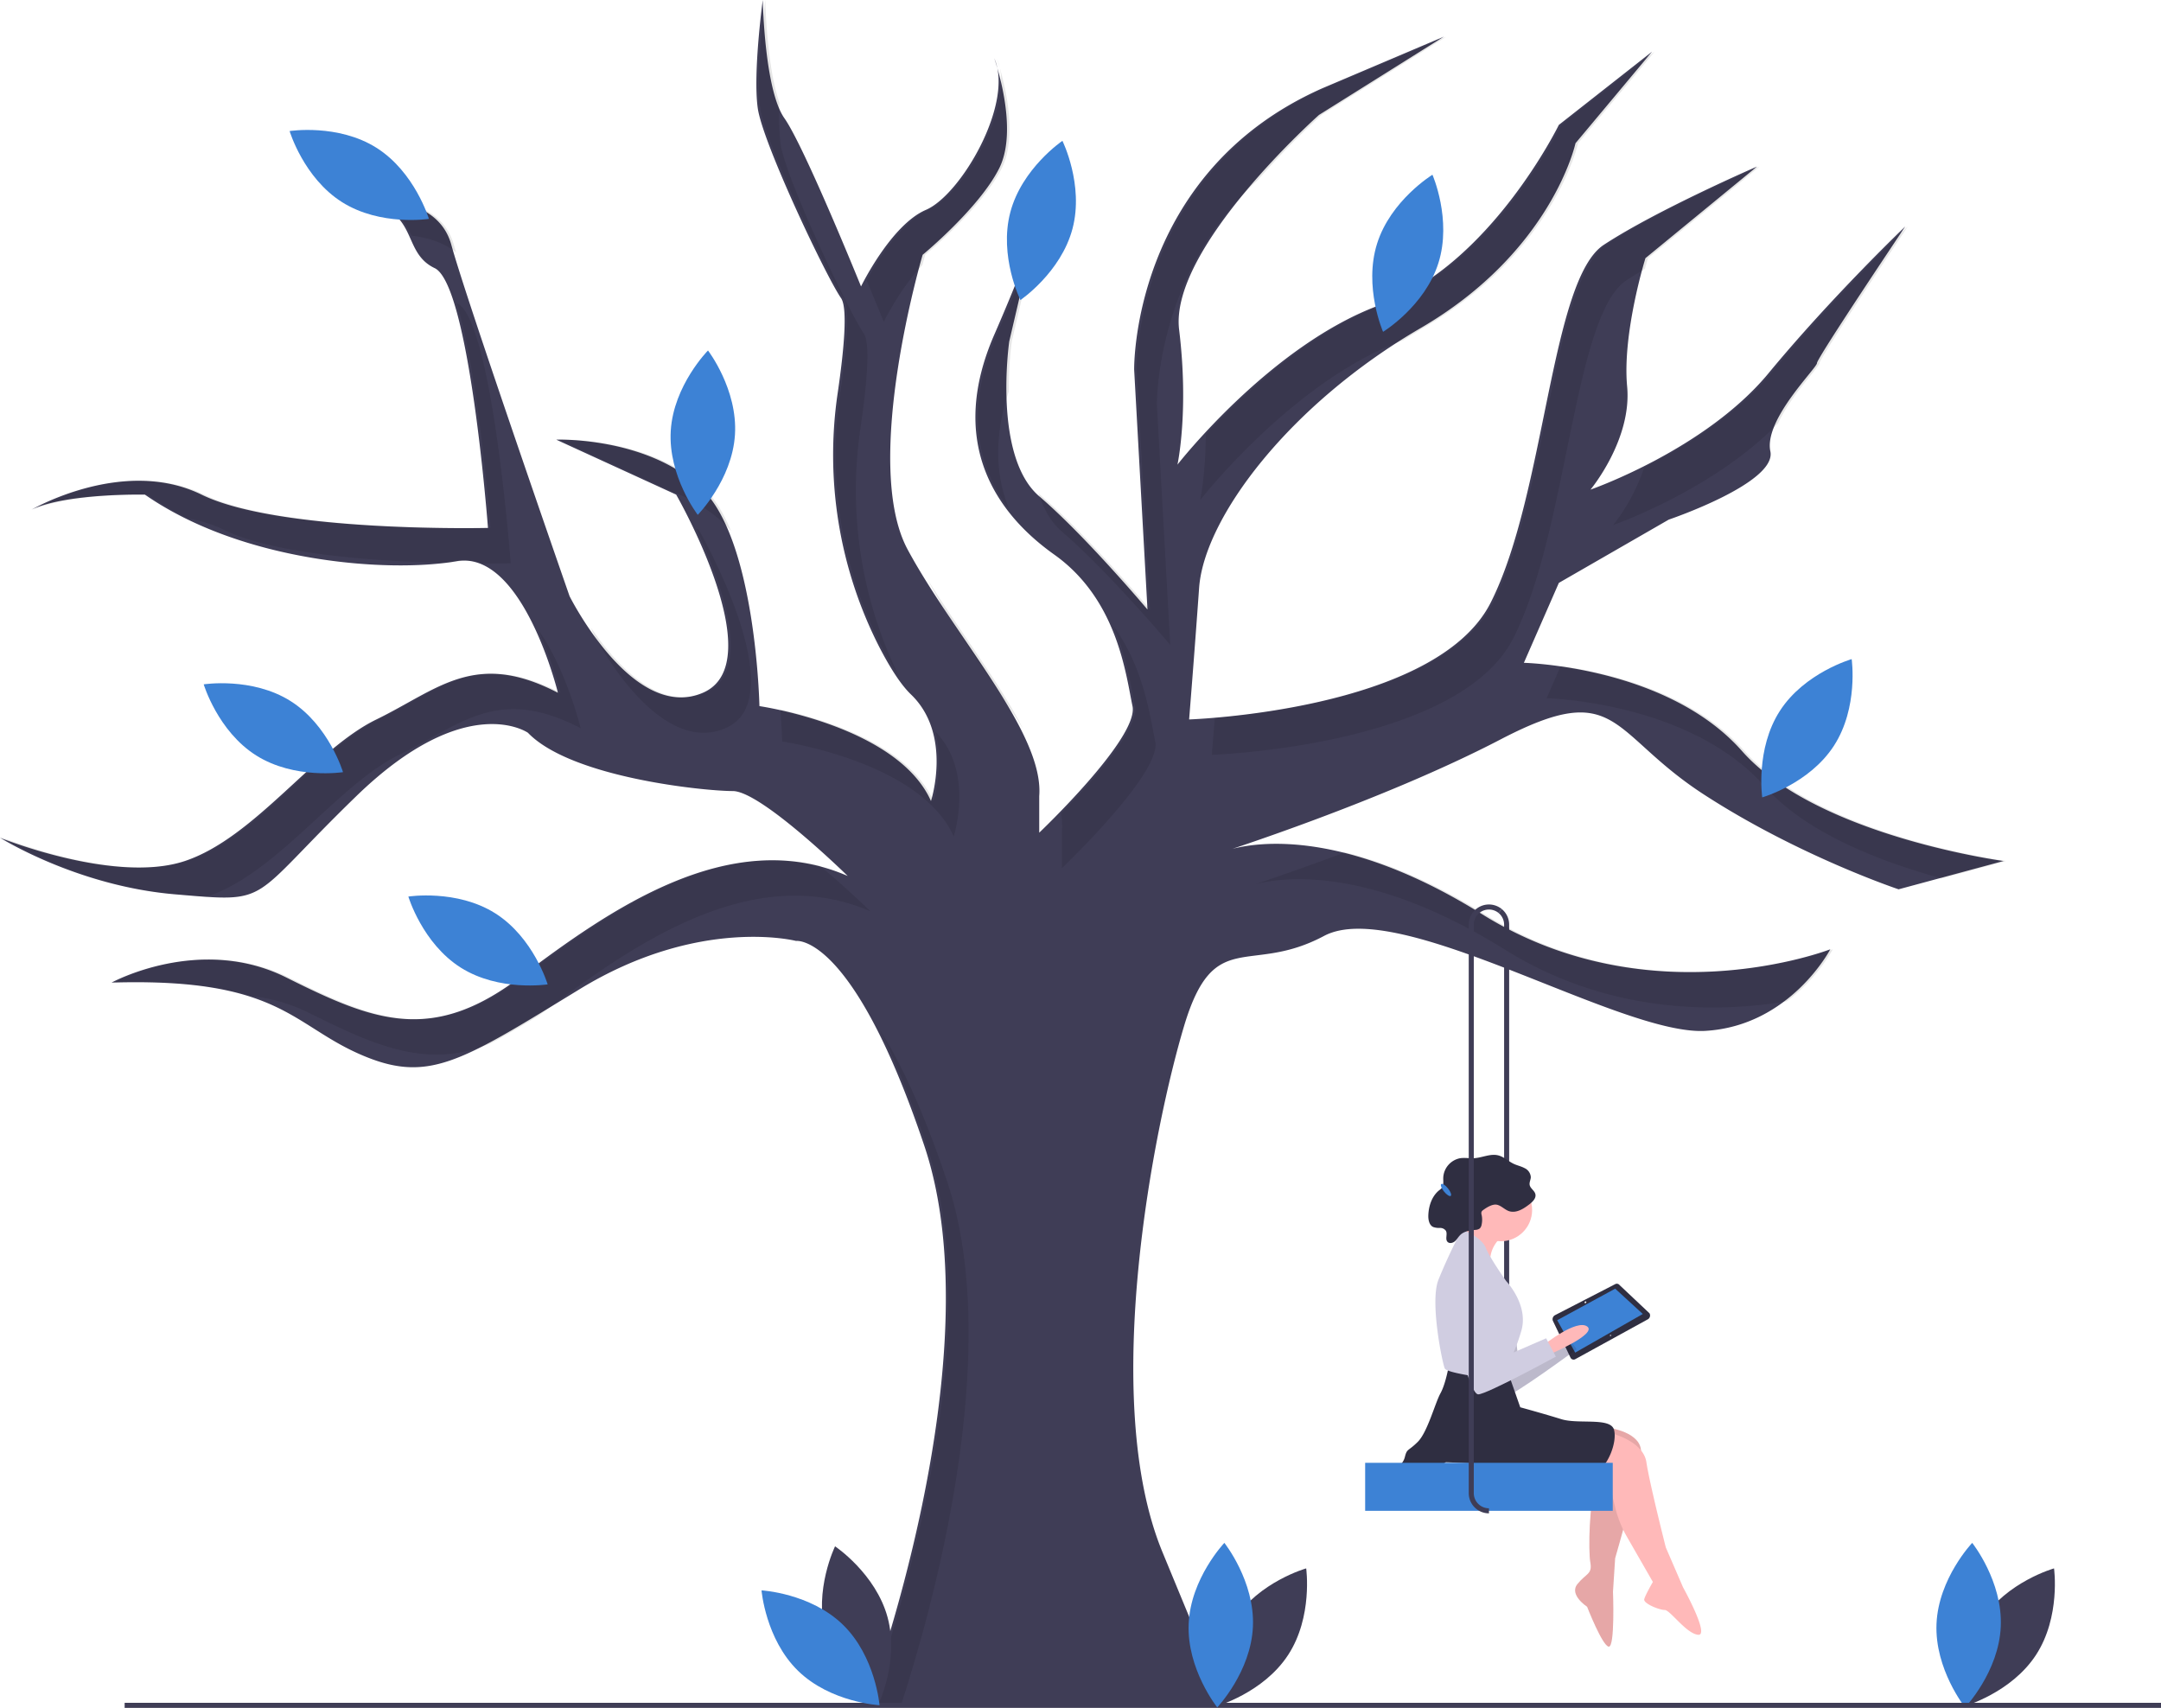 <svg id="bc533fab-02ef-422d-9322-6d24acb0347b" data-name="Layer 1" xmlns="http://www.w3.org/2000/svg" width="855.332" height="676.006" viewBox="0 0 855.332 676.006"><title>tree_swing</title><path d="M769.666,696.851h-2V478.003a5.98,5.98,0,0,0-2.213-4.653l1.264-1.551a7.973,7.973,0,0,1,2.949,6.204Z" transform="translate(-172.334 -111.997)" fill="#3f3d56"/><path d="M515.11,787.003S566.527,649.892,538.182,565.517s-50.757-81.08-50.757-81.08-38.233-9.888-85.694,19.116-59.986,37.574-87.012,25.708-32.3-30.323-98.219-28.345c0,0,34.937-19.116,69.214-1.978s57.349,26.367,92.286,0S461.057,438.294,507.859,458.729c0,0-34.278-33.618-45.484-33.618s-63.941-5.273-81.08-23.071c0,0-24.39-17.139-67.896,25.049s-32.959,42.188-71.851,38.892-69.214-22.412-69.214-22.412,45.484,18.457,73.17,9.229,51.416-44.165,75.806-56.031,38.892-27.686,71.851-10.547c0,0-13.843-56.69-40.21-52.076s-84.376.659-123.268-26.367c0,0-30.982-.659-44.825,5.933,0,0,36.255-21.094,67.237-5.933S365.475,320.959,365.475,320.959s-7.251-96.241-21.094-102.833-5.273-23.731-30.982-27.027c0,0,31.641-3.955,37.574,17.798s46.802,139.088,46.802,139.088,25.049,50.098,52.735,38.233-10.547-78.443-10.547-78.443L392.502,286.022s35.596-1.318,57.349,19.116,23.071,86.353,23.071,86.353,54.712,7.91,67.896,37.574c0,0,8.569-26.367-7.91-42.188-4.12-3.955-8.446-10.835-12.617-18.931a167.202,167.202,0,0,1-16.346-100.714c2.456-16.865,3.967-33.355,1.277-37.241C499.29,221.422,474.241,168.687,472.263,154.844s1.978-42.847,1.978-42.847.659,35.596,8.569,46.802,30.323,66.578,30.323,66.578,11.865-24.39,25.708-30.323,34.937-42.188,27.027-59.986c0,0,9.888,27.686,1.978,43.506s-30.323,34.278-30.323,34.278-24.39,82.398-5.933,116.676,54.053,72.51,52.076,97.559v14.502s39.551-37.574,36.914-50.098-5.933-42.188-30.982-59.986-41.529-46.143-23.731-87.012,17.798-48.121,17.798-48.121L571.8,247.13s-6.592,45.484,11.865,61.304,42.847,44.825,42.847,44.825l-5.273-94.923s-1.318-77.784,74.488-111.402l48.121-20.435L694.409,157.481s-59.327,52.735-55.372,85.035-.659,53.394-.659,53.394,36.914-47.461,80.421-63.282,70.533-71.192,70.533-71.192L826.246,132.432l-30.323,36.255s-9.229,42.847-61.304,73.17-85.694,75.147-87.672,102.833-3.955,52.076-3.955,52.076,97.559-3.296,119.313-46.143,23.731-127.882,44.825-141.725,60.645-30.982,60.645-30.982l-44.165,36.255s-9.229,29.663-7.251,50.757-14.502,40.869-14.502,40.869,45.484-15.82,70.533-46.143,54.053-58.008,54.053-58.008-34.937,52.076-34.937,54.053-21.094,22.412-18.457,34.937-40.21,27.027-40.21,27.027l-43.506,25.049L775.489,374.353s56.69,1.318,86.353,34.937S965.334,452.796,965.334,452.796L923.805,464.002s-39.551-13.184-77.125-37.574-33.618-46.143-80.421-21.753-110.743,44.825-110.743,44.825,36.914-17.139,103.492,24.39,137.77,13.843,137.77,13.843-15.82,30.323-49.439,32.3-121.29-53.394-150.953-37.574-43.506-3.955-55.372,35.596S607.396,665.713,632.445,726.358l25.049,60.645Z" transform="translate(-172.334 -111.997)" fill="#3f3d56"/><path d="M763.305,350.622c-17.673,34.81-85.381,43.515-110.16,45.556-.695,8.936-1.153,14.587-1.153,14.587s97.559-3.296,119.312-46.143,23.731-127.882,44.825-141.725c2.237-1.468,4.683-2.973,7.266-4.491.725-2.661,1.213-4.235,1.213-4.235l44.165-36.255s-39.551,17.139-60.645,30.982S785.058,307.775,763.305,350.622Z" transform="translate(-172.334 -111.997)" opacity="0.1"/><path d="M823.111,296.994a75.568,75.568,0,0,1-12.255,22.804s39.605-13.778,65.254-40.26c4.984-10.937,16.395-22.383,16.395-23.838,0-1.978,34.937-54.053,34.937-54.053s-29.004,27.686-54.053,58.008C859.193,276.84,838.435,289.365,823.111,296.994Z" transform="translate(-172.334 -111.997)" opacity="0.1"/><path d="M584.666,308.434c-.455-.39-.89-.803-1.315-1.228,1.981,6.073,4.946,11.482,9.315,15.228,18.457,15.82,42.847,44.825,42.847,44.825l-5.274-94.923s-.87-51.724,39.916-89.045a317.188,317.188,0,0,1,25.253-25.811l49.439-30.982L696.727,146.934c-75.806,33.618-74.488,111.402-74.488,111.402l5.274,94.923S603.123,324.255,584.666,308.434Z" transform="translate(-172.334 -111.997)" opacity="0.1"/><path d="M649.629,284.027c-.144,16.23-2.25,25.882-2.25,25.882s36.899-47.441,80.393-63.272c2.571-1.626,5.178-3.227,7.848-4.782,52.076-30.323,61.304-73.17,61.304-73.17L827.246,132.432l-36.914,29.004s-27.027,55.372-70.533,71.192C690.143,243.412,663.555,268.893,649.629,284.027Z" transform="translate(-172.334 -111.997)" opacity="0.1"/><path d="M592.666,441.088v14.502s39.551-37.574,36.914-50.098c-2.016-9.578-4.431-29.177-16.653-45.83,5.509,12.585,7.186,24.861,8.653,31.83,1.891,8.981-17.911,30.842-29.268,42.493A30.061,30.061,0,0,1,592.666,441.088Z" transform="translate(-172.334 -111.997)" opacity="0.1"/><path d="M539.612,341.567c.313.668.636,1.325.979,1.961,10.108,18.773,25.348,38.728,36.75,57.058C568.125,382.434,552.088,361.676,539.612,341.567Z" transform="translate(-172.334 -111.997)" opacity="0.1"/><path d="M760.009,473.89c-21.684-13.526-40.219-20.825-55.36-24.523-15.882,5.978-28.954,10.435-35.532,12.624,11.796-3.054,45.972-7.11,98.891,25.899,41.52,25.899,84.833,24.878,111.556,20.441a69.066,69.066,0,0,0,18.214-20.599S826.587,515.419,760.009,473.89Z" transform="translate(-172.334 -111.997)" opacity="0.1"/><path d="M571.748,313.503c-5.316-13.025-6.192-28.523-.085-46.683a142.461,142.461,0,0,1,1.137-19.69L583.18,202.729c-1.914,6.403-6.292,18.756-16.312,41.764C554.183,273.622,558.917,296.383,571.748,313.503Z" transform="translate(-172.334 -111.997)" opacity="0.1"/><path d="M862.842,409.29c-20.572-23.315-54.136-31.093-72.782-33.671l-5.571,12.735s56.69,1.318,86.353,34.937c16.45,18.643,46.477,29.985,69.968,36.394l25.524-6.887S892.505,442.908,862.842,409.29Z" transform="translate(-172.334 -111.997)" opacity="0.1"/><path d="M459.51,400.218c27.686-11.865-10.547-78.443-10.547-78.443l-1.046-.479c9.532,20.11,23.355,56.453,3.593,64.922-18.492,7.925-35.806-11.792-45.267-25.762.344.988.532,1.529.532,1.529S431.824,412.084,459.51,400.218Z" transform="translate(-172.334 -111.997)" opacity="0.1"/><path d="M549.819,443.065s8.342-25.715-7.33-41.591c3.843,13.678-.67,27.591-.67,27.591-10.199-22.947-45.242-32.874-60.592-36.194.595,7.64.696,12.621.696,12.621S536.635,413.402,549.819,443.065Z" transform="translate(-172.334 -111.997)" opacity="0.1"/><path d="M583.18,202.729c1.485-4.97,1.486-6.356,1.486-6.356Z" transform="translate(-172.334 -111.997)" opacity="0.1"/><path d="M254.104,466.922c.133-.043.268-.082.4-.126,27.686-9.229,51.416-44.165,75.806-56.031s38.892-27.686,71.851-10.547c0,0-5.766-23.602-16.94-39.109a153.787,153.787,0,0,1,8.94,25.109c-32.959-17.139-47.461-1.318-71.851,10.547s-48.121,46.802-75.806,56.031-73.17-9.229-73.17-9.229,30.323,19.116,69.214,22.412C246.998,466.357,250.794,466.689,254.104,466.922Z" transform="translate(-172.334 -111.997)" opacity="0.1"/><path d="M230.683,307.775a125.866,125.866,0,0,0,16.053,9.405,53.023,53.023,0,0,1,14.359,4.595c19.932,9.754,61.14,12.414,88.002,13.071,1.712-.206,3.34-.438,4.853-.703a17.269,17.269,0,0,1,9.255.898c6.979.021,11.27-.081,11.27-.081s-7.251-96.241-21.094-102.833c-.104-.05-.196-.106-.298-.157,8.818,28.287,13.392,88.99,13.392,88.99s-82.398,1.978-113.38-13.184-67.237,5.933-67.237,5.933C199.702,307.116,230.683,307.775,230.683,307.775Z" transform="translate(-172.334 -111.997)" opacity="0.1"/><path d="M528.926,787.003c12.078-37.026,41.125-139.411,18.256-207.486-9.876-29.399-19.03-48.146-26.769-60.105,5.787,11.322,12.114,26.297,18.769,46.105C567.527,649.892,516.11,787.003,516.11,787.003Z" transform="translate(-172.334 -111.997)" opacity="0.1"/><path d="M271.496,506.219A67.289,67.289,0,0,1,294.714,512.939c27.071,13.536,47.157,22.12,71.614,12.15,5.571-2.943,11.803-6.585,18.99-10.921.56-.409,1.115-.801,1.682-1.229,34.937-26.367,83.057-60.645,129.859-40.21,0,0-9.459-9.274-20.062-18.081C453.9,444.124,410.94,474.833,379,498.939c-34.937,26.367-58.008,17.139-92.286,0s-69.214,1.978-69.214,1.978C242.969,500.152,259.38,502.44,271.496,506.219Z" transform="translate(-172.334 -111.997)" opacity="0.1"/><path d="M338.405,211.727a17.244,17.244,0,0,0,2.711,3.466A19.454,19.454,0,0,0,338.405,211.727Z" transform="translate(-172.334 -111.997)" opacity="0.1"/><path d="M458.851,319.139a32.094,32.094,0,0,1,2.858,3.081c-2.888-6.942-6.454-12.944-10.858-17.081-21.753-20.435-57.349-19.116-57.349-19.116L438.143,306.483A63.75,63.75,0,0,1,458.851,319.139Z" transform="translate(-172.334 -111.997)" opacity="0.1"/><path d="M506.223,229.991c2.69,3.886,1.179,20.376-1.277,37.241a167.203,167.203,0,0,0,16.346,100.714,117.302,117.302,0,0,0,7.024,12.057,167.362,167.362,0,0,1-15.37-98.771c2.456-16.865,3.967-33.355,1.277-37.241C508.29,235.422,483.241,182.687,481.263,168.844a95.931,95.931,0,0,1-.413-16.175c-5.12-14.528-5.609-40.672-5.609-40.672s-3.955,29.004-1.978,42.847S500.29,221.422,506.223,229.991Z" transform="translate(-172.334 -111.997)" opacity="0.1"/><path d="M522.133,239.377s6.387-13.117,15.252-22.452c.704-2.605,1.137-4.072,1.137-4.072s22.412-18.457,30.323-34.278c6.123-12.246,1.583-31.593-.781-39.714,3.927,18.706-15.302,50.656-28.223,56.193-11.205,4.802-21.111,21.693-24.481,27.958C519.331,232.454,522.133,239.377,522.133,239.377Z" transform="translate(-172.334 -111.997)" opacity="0.1"/><path d="M568.064,138.861a18.863,18.863,0,0,0-1.197-3.793S567.374,136.491,568.064,138.861Z" transform="translate(-172.334 -111.997)" opacity="0.1"/><path d="M335.237,205.25c5.81.711,12.492,2.494,17.59,6.628-.333-1.125-.623-2.133-.854-2.98-5.933-21.753-37.574-17.798-37.574-17.798C328.699,192.933,332.392,199.049,335.237,205.25Z" transform="translate(-172.334 -111.997)" opacity="0.1"/><path d="M956.864,753.135c-9.831,15.076-7.137,34.251-7.137,34.251s18.633-5.268,28.464-20.345,7.137-34.251,7.137-34.251S966.695,738.059,956.864,753.135Z" transform="translate(-172.334 -111.997)" fill="#3f3d56"/><path d="M964.249,755.8c-.777,17.982-14.125,32.009-14.125,32.009s-12.088-15.127-11.311-33.108,14.125-32.009,14.125-32.009S965.026,737.819,964.249,755.8Z" transform="translate(-172.334 -111.997)" fill="#3d82d5"/><path d="M791.096,642.007s11.312-11.867,15.942-9.48-13.312,12.999-13.312,12.999Z" transform="translate(-172.334 -111.997)" fill="#ffb9b9"/><path d="M791.096,642.007s11.312-11.867,15.942-9.48-13.312,12.999-13.312,12.999Z" transform="translate(-172.334 -111.997)" opacity="0.1"/><path d="M756.582,616.106s-4.158,7.453-3.07,15.488,11.039,33.817,14.422,33.359,28.443-18.924,28.443-18.924l-4.78-6.674-18.307,11.092S770.502,610.776,756.582,616.106Z" transform="translate(-172.334 -111.997)" fill="#d0cde1"/><path d="M824.464,634.251l-28.539,15.676a1.359,1.359,0,0,1-1.998-.59l-6.991-14.614a1.824,1.824,0,0,1,.935-2.191l23.695-12.213a1.383,1.383,0,0,1,1.813.347L825.213,631.817A1.758,1.758,0,0,1,824.464,634.251Z" transform="translate(-172.334 -111.997)" fill="#2f2e41"/><polygon points="650.225 520.094 623.47 535.387 616.35 522.555 639.302 510.073 650.225 520.094" fill="#3d82d5"/><ellipse cx="799.853" cy="627.456" rx="0.394" ry="0.336" transform="translate(-366.693 727.612) rotate(-50.158)" fill="#f2f2f2"/><ellipse cx="809.787" cy="640.585" rx="0.263" ry="0.224" transform="translate(-373.204 739.957) rotate(-50.158)" fill="#f2f2f2"/><path d="M756.582,616.106s-4.158,7.453-3.07,15.488,11.039,33.817,14.422,33.359,28.443-18.924,28.443-18.924l-4.78-6.674-18.307,11.092S770.502,610.776,756.582,616.106Z" transform="translate(-172.334 -111.997)" opacity="0.1"/><path d="M783.448,644.275s12.802-10.242,17.07-7.255-14.936,11.095-14.936,11.095Z" transform="translate(-172.334 -111.997)" fill="#ffb9b9"/><circle cx="594.044" cy="478.935" r="12.376" fill="#ffb9b9"/><path d="M809.053,677.134s13.229,1.707,12.802,9.815S811.613,728.77,811.613,728.77l-.853,13.229s.853,22.191-1.707,21.764-8.535-15.79-8.535-15.79-7.255-4.694-3.841-8.962,5.974-3.841,5.121-8.535-.427-24.324,2.134-30.299,4.052-9.27,4.052-9.27l-8.32-.546Z" transform="translate(-172.334 -111.997)" fill="#ffb9b9"/><path d="M809.053,677.134s13.229,1.707,12.802,9.815S811.613,728.77,811.613,728.77l-.853,13.229s.853,22.191-1.707,21.764-8.535-15.79-8.535-15.79-7.255-4.694-3.841-8.962,5.974-3.841,5.121-8.535-.427-24.324,2.134-30.299,4.052-9.27,4.052-9.27l-8.32-.546Z" transform="translate(-172.334 -111.997)" opacity="0.1"/><path d="M809.906,679.268s12.802,2.987,14.083,11.522S831.67,724.503,831.67,724.503l6.828,15.79s10.669,19.203,5.974,18.777-11.095-9.815-13.229-9.815-8.535-2.56-8.108-4.267,3.414-6.828,3.414-6.828l-10.325-17.985a43.682,43.682,0,0,1-4.478-11.083c-1.061-4.212-2.267-9.372-2.267-11.046,0-2.987-8.535-4.267-8.535-4.267Z" transform="translate(-172.334 -111.997)" fill="#ffb9b9"/><path d="M768.085,651.956l5.974,17.07s9.388,2.56,16.216,4.694,19.63-.853,20.91,4.267-2.56,14.083-6.401,16.216-5.974,4.267-18.35.853-41.821-4.267-41.821-4.267a21.392,21.392,0,0,1-9.388,2.987c-5.548.427-6.828.853-8.535-.427s.853-1.28,1.707-4.694,1.28-2.134,5.121-5.974,6.828-15.363,8.962-19.203,3.414-11.522,3.414-11.522Z" transform="translate(-172.334 -111.997)" fill="#2f2e41"/><path d="M767.232,601.174a12.496,12.496,0,0,0-5.121,9.815c0,6.401-12.802-6.828-12.802-6.828s6.828-8.535,6.828-11.095S767.232,601.174,767.232,601.174Z" transform="translate(-172.334 -111.997)" fill="#ffb9b9"/><path d="M751.015,598.613s7.681,2.987,9.388,7.255,8.108,13.229,8.108,13.229,8.962,9.388,5.974,19.63-5.548,12.802-5.548,14.509-4.267,4.694-7.681,4.267-16.216-2.134-17.07-3.841-5.974-26.031-2.56-34.993A207.067,207.067,0,0,1,751.015,598.613Z" transform="translate(-172.334 -111.997)" fill="#d0cde1"/><path d="M769.968,591.495c2.769.657,5.487-1.107,7.756-2.857,1.289-.993,2.707-2.41,2.312-4.009-.35-1.418-2.021-2.222-2.264-3.664-.169-1.002.417-1.976.464-2.992a4.226,4.226,0,0,0-2.484-3.624c-1.349-.727-2.88-1.03-4.266-1.68-2.117-.993-3.876-2.783-6.137-3.356-3.088-.783-6.233.884-9.408,1.1-1.922.131-3.868-.275-5.768.041a8.234,8.234,0,0,0-6.597,7.773c-.024,1.358.247,2.873-.564,3.951a5.978,5.978,0,0,1-1.086.983c-2.824,2.284-4.106,6.099-4.252,9.774-.072,1.809.307,3.958,1.912,4.727a7.088,7.088,0,0,0,2.675.372,2.794,2.794,0,0,1,2.362,1.128c.731,1.29-.364,3.194.592,4.32.718.845,2.119.565,2.958-.156s1.362-1.756,2.157-2.526c1.547-1.498,3.841-1.77,5.962-1.998a3.024,3.024,0,0,0,1.749-.573,2.703,2.703,0,0,0,.717-1.47,9.113,9.113,0,0,0,.011-3.861,2.146,2.146,0,0,1-.049-1.222,1.734,1.734,0,0,1,.626-.701c1.314-.987,3.616-2.424,5.324-2.153C766.565,589.124,768.056,591.042,769.968,591.495Z" transform="translate(-172.334 -111.997)" fill="#2f2e41"/><path d="M752.722,613.976s-5.121,6.828-5.121,14.936,6.401,34.993,9.815,34.993,30.726-14.936,30.726-14.936l-3.841-7.255-19.63,8.535S767.232,610.562,752.722,613.976Z" transform="translate(-172.334 -111.997)" fill="#d0cde1"/><rect x="540.332" y="579.006" width="98" height="19" fill="#3d82d5"/><path d="M761.666,711.003a8.009,8.009,0,0,1-8-8v-225a8,8,0,0,1,13.051-6.204l-1.264,1.551a6,6,0,0,0-9.787,4.653v225a6.007,6.007,0,0,0,6,6Z" transform="translate(-172.334 -111.997)" fill="#3f3d56"/><rect x="49.332" y="674.006" width="806" height="2" fill="#3f3d56"/><ellipse cx="744.666" cy="583.003" rx="1" ry="3" transform="translate(-373.333 482.736) rotate(-38.768)" fill="#3d82d5"/><path d="M660.864,753.135c-9.831,15.076-7.137,34.251-7.137,34.251s18.633-5.268,28.464-20.345,7.137-34.251,7.137-34.251S670.695,738.059,660.864,753.135Z" transform="translate(-172.334 -111.997)" fill="#3f3d56"/><path d="M668.249,755.8c-.777,17.982-14.125,32.009-14.125,32.009s-12.088-15.127-11.311-33.108,14.125-32.009,14.125-32.009S669.026,737.819,668.249,755.8Z" transform="translate(-172.334 -111.997)" fill="#3d82d5"/><path d="M499.075,758.838c4.7,17.374,20.798,28.134,20.798,28.134s8.478-17.409,3.778-34.782-20.798-28.134-20.798-28.134S494.375,741.464,499.075,758.838Z" transform="translate(-172.334 -111.997)" fill="#3f3d56"/><path d="M505.982,755.104c12.897,12.554,14.472,31.854,14.472,31.854s-19.335-1.056-32.231-13.61-14.472-31.854-14.472-31.854S493.085,742.55,505.982,755.104Z" transform="translate(-172.334 -111.997)" fill="#3d82d5"/><path d="M463.236,284.044c-1.121,17.963-14.735,31.733-14.735,31.733s-11.796-15.355-10.675-33.319,14.735-31.733,14.735-31.733S464.357,266.08,463.236,284.044Z" transform="translate(-172.334 -111.997)" fill="#3d82d5"/><path d="M321.32,170.482c15.225,9.599,20.778,28.149,20.778,28.149s-19.132,2.987-34.357-6.612-20.778-28.149-20.778-28.149S306.095,160.883,321.32,170.482Z" transform="translate(-172.334 -111.997)" fill="#3d82d5"/><path d="M287.32,389.482c15.225,9.599,20.778,28.149,20.778,28.149s-19.132,2.987-34.357-6.612-20.778-28.149-20.778-28.149S272.095,379.883,287.32,389.482Z" transform="translate(-172.334 -111.997)" fill="#3d82d5"/><path d="M368.32,473.482c15.225,9.599,20.778,28.149,20.778,28.149s-19.132,2.987-34.357-6.612-20.778-28.149-20.778-28.149S353.095,463.883,368.32,473.482Z" transform="translate(-172.334 -111.997)" fill="#3d82d5"/><path d="M596.84,202.498c-4.591,17.403-20.622,28.263-20.622,28.263s-8.587-17.355-3.995-34.758,20.622-28.263,20.622-28.263S601.431,185.095,596.84,202.498Z" transform="translate(-172.334 -111.997)" fill="#3d82d5"/><path d="M741.675,216.068c-5.397,17.17-21.916,27.273-21.916,27.273s-7.77-17.736-2.373-34.906,21.916-27.273,21.916-27.273S747.072,198.897,741.675,216.068Z" transform="translate(-172.334 -111.997)" fill="#3d82d5"/><path d="M898.22,407.165c-9.775,15.112-28.389,20.449-28.389,20.449s-2.764-19.165,7.011-34.277,28.389-20.449,28.389-20.449S907.995,392.053,898.22,407.165Z" transform="translate(-172.334 -111.997)" fill="#3d82d5"/></svg>